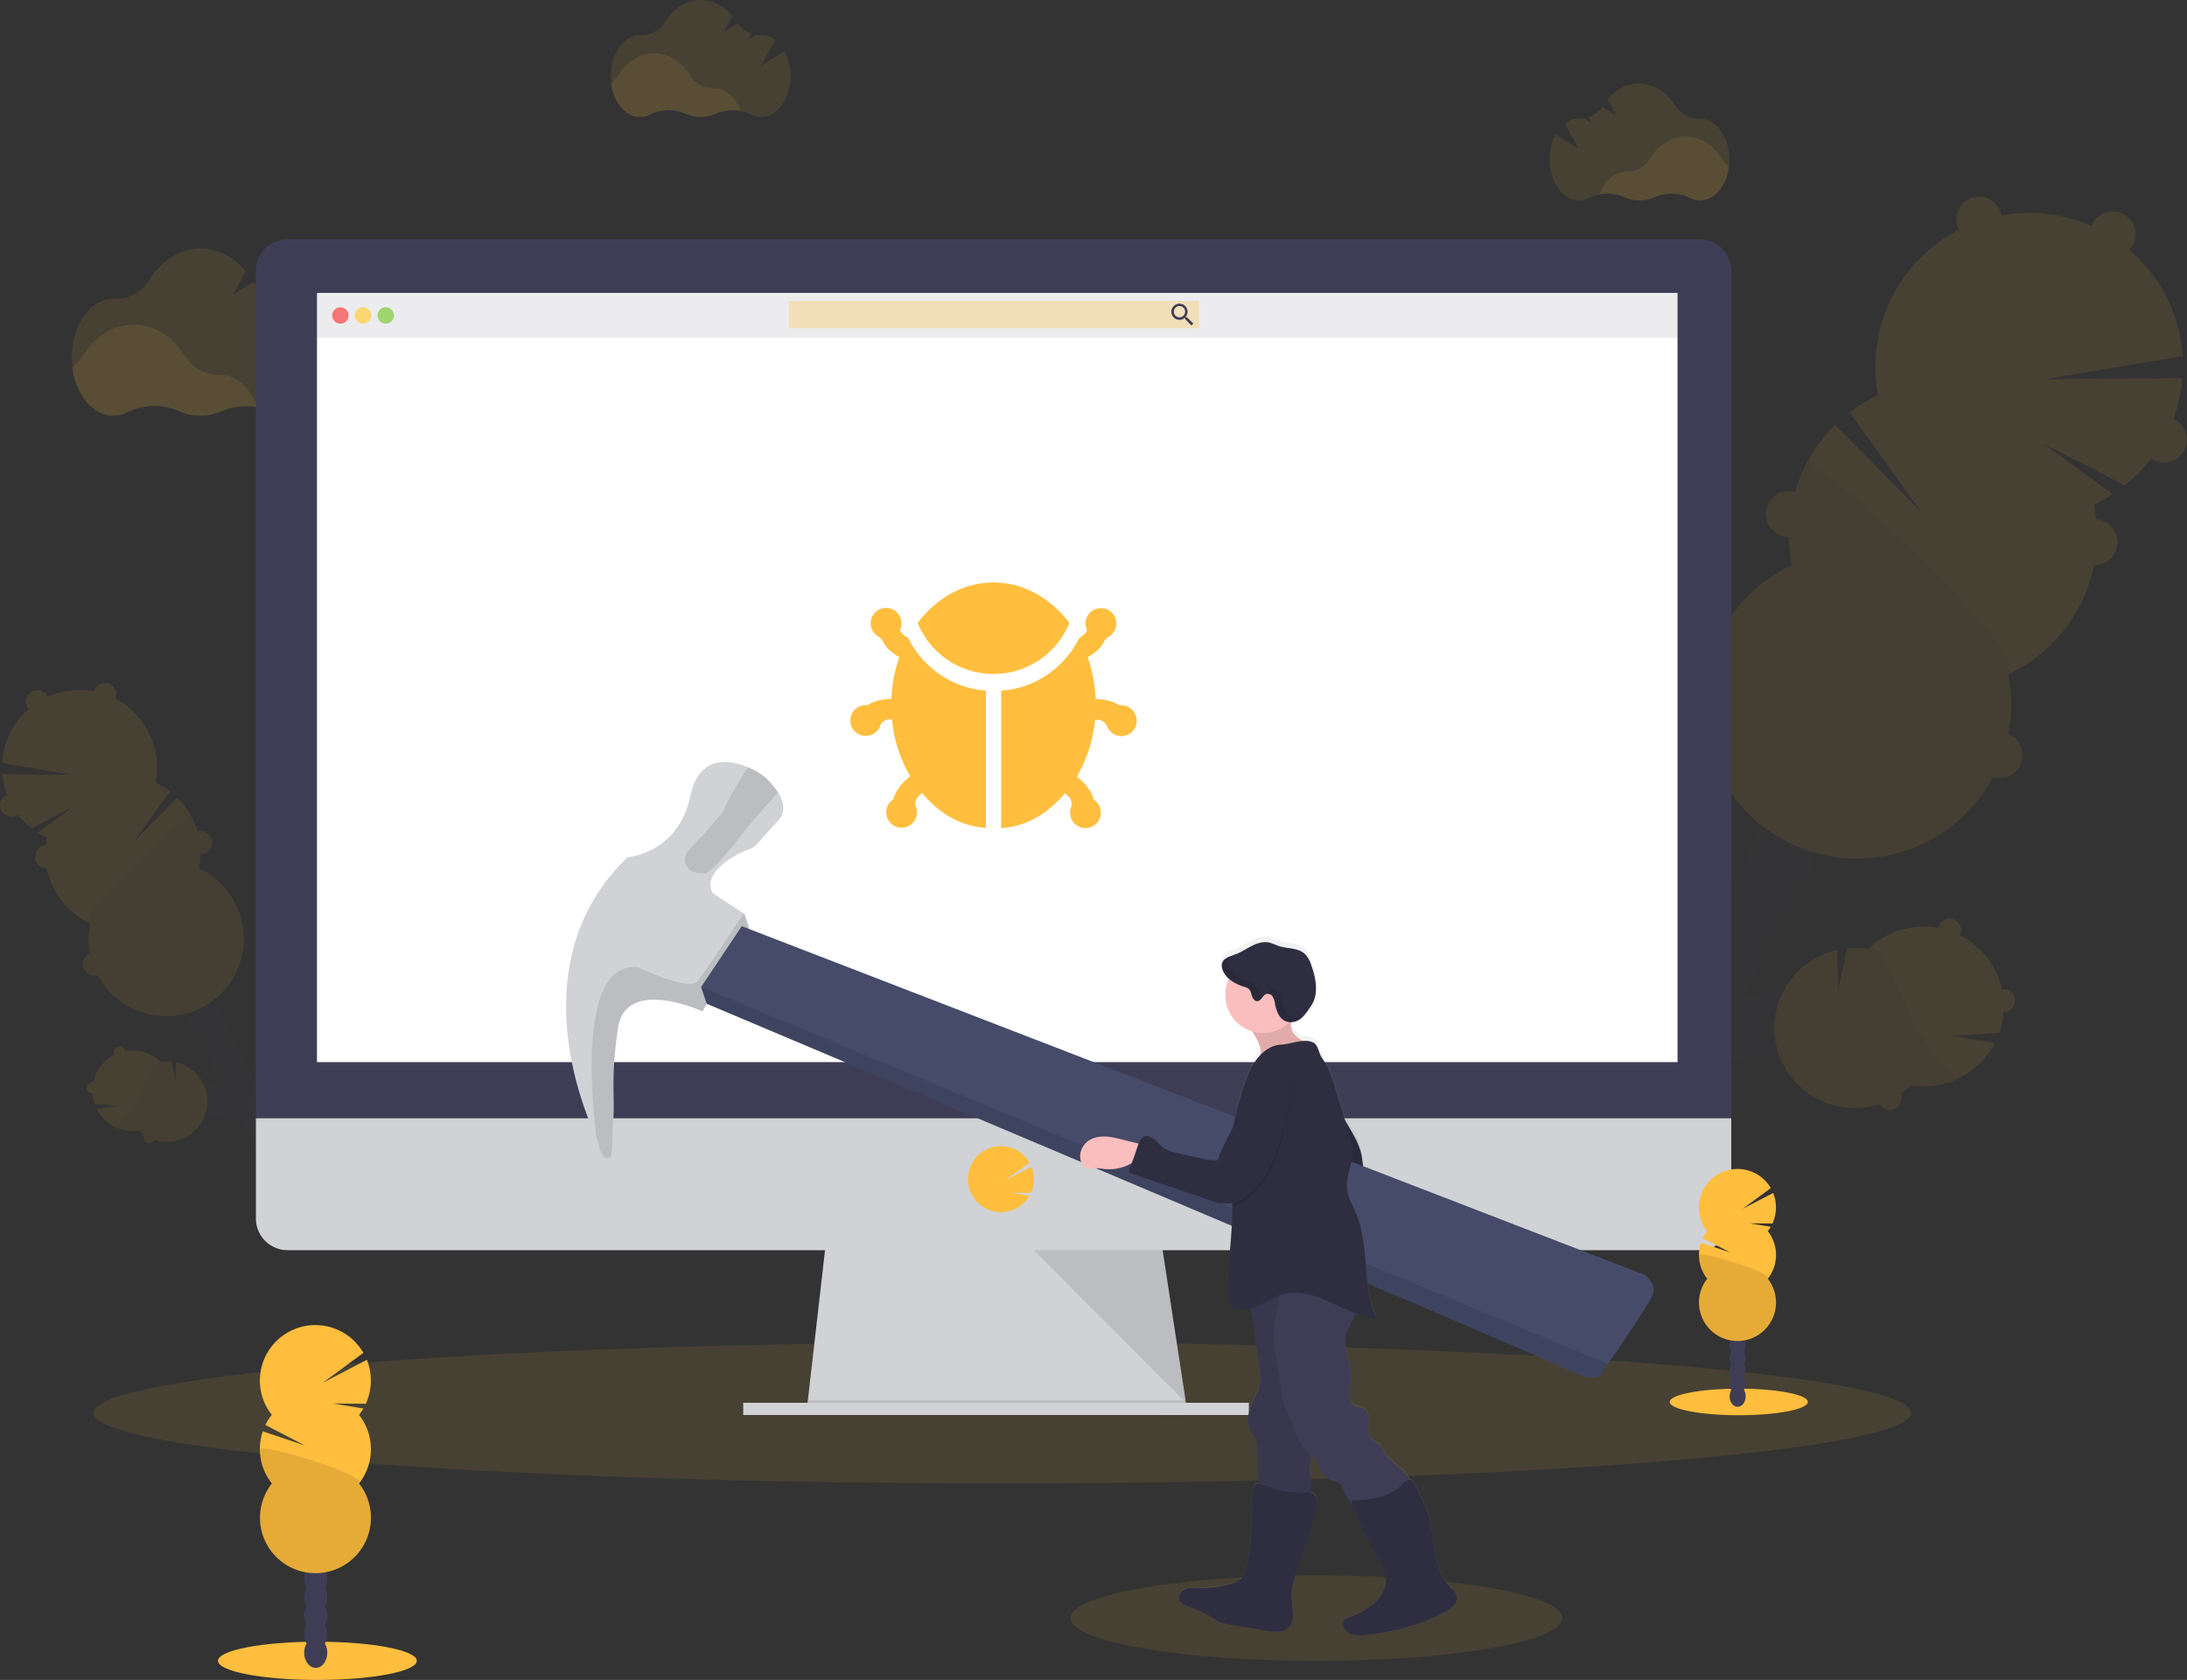 <svg data-name="Layer 1" xmlns="http://www.w3.org/2000/svg" width="1022.7" height="785.81"><rect width="100%" height="100%" fill="#333333" stroke="none"/><defs><linearGradient id="a" x1="678.2" y1="821.79" x2="678.2" y2="493.4" gradientTransform="rotate(-2.31 725.2 516.777)" gradientUnits="userSpaceOnUse"><stop offset="0" stop-color="gray" stop-opacity=".25"/><stop offset=".54" stop-color="gray" stop-opacity=".12"/><stop offset="1" stop-color="gray" stop-opacity=".1"/></linearGradient></defs><ellipse cx="468.63" cy="660.88" rx="425" ry="33" fill="#ffbe3d" opacity=".1"/><g opacity=".1"><path d="M845.05 472.84c-2.54-7.71-12.84-11.26-23-7.92a24.76 24.76 0 00-4.23 1.83c-.65-.18-1.32-.34-2-.46a22.42 22.42 0 00.63-6.79 24.6 24.6 0 0010.9-21.47 24.63 24.63 0 0010.86-21.47 23.76 23.76 0 008.23-9.32c4.9-9.7 2.87-20.6-4.54-24.35s-17.4 1.08-22.3 10.78a23.69 23.69 0 00-2.63 12.15 24.63 24.63 0 00-10.86 21.47 24.63 24.63 0 00-10.86 21.47 24.64 24.64 0 00-10.9 21.48 23.76 23.76 0 00-8.23 9.32 25.46 25.46 0 00-2.08 5.74 21.18 21.18 0 00-4.44-4.73 25.38 25.38 0 00-1-4.5c-3.34-10.17-12.3-16.37-20-13.83s-11.26 12.83-7.92 23a23.07 23.07 0 007.56 11.08 25.38 25.38 0 001 4.5c1.94 5.9 5.77 10.46 10.15 12.75a23.23 23.23 0 00-.83 3.9 25.29 25.29 0 00-7.54 14.91 25.27 25.27 0 00-7.54 14.92 24.63 24.63 0 00-5 6.81c-4.91 9.7-2.88 20.61 4.53 24.35s17.4-1.07 22.31-10.78a24.62 24.62 0 002.5-8.09 25.29 25.29 0 007.54-14.91 25.27 25.27 0 007.54-14.92 25.21 25.21 0 007.45-14.91 25.21 25.21 0 007.56-14.94 24.11 24.11 0 003.39-4 23.46 23.46 0 0012.27-.77 24.76 24.76 0 004.23-1.83 23.2 23.2 0 0013.42-.48c10.13-3.31 16.36-12.27 13.83-19.99z" fill="#3f3d56"/><path d="M827.12 442.44a21.5 21.5 0 01-3.44 2.75 23 23 0 01-1.11 8.43 26.18 26.18 0 002.1-3.43 24.64 24.64 0 002.45-7.75zm10.86-21.47a21.5 21.5 0 01-3.44 2.75 23 23 0 01-1.11 8.43 25.65 25.65 0 002.1-3.44 24.85 24.85 0 002.45-7.74zm-24.63-7.99a21.91 21.91 0 01.17-4.41 24.93 24.93 0 00-4.78 6.57 25.63 25.63 0 00-1.52 3.73 22.75 22.75 0 016.13-5.89zm-68.93 129.93a23.59 23.59 0 012.95-3.38 22.92 22.92 0 01.87-4 25.09 25.09 0 00-2.29 3.71 25.59 25.59 0 00-1.53 3.67zm7.54-14.9a23.59 23.59 0 012.95-3.38 23 23 0 01.83-3.9 25.68 25.68 0 00-2.2 3.59 26.76 26.76 0 00-1.58 3.69zm64.29-64.1a20.82 20.82 0 01-3.43 2.74 22.45 22.45 0 01-.63 6.79 18.75 18.75 0 012 .46 24.76 24.76 0 014.23-1.83c10.18-3.34 20.47.21 23 7.92a11.68 11.68 0 01.32 6c3.35-3.94 4.74-8.74 3.3-13.14-2.54-7.71-12.84-11.26-23-7.92a24.76 24.76 0 00-4.23 1.83c-.65-.18-1.32-.34-2-.46.19-.8.33-1.59.44-2.39zM740.7 550.4a25.09 25.09 0 00-2.29 3.71 26.56 26.56 0 00-1.54 3.74 24.48 24.48 0 013-3.4 22.92 22.92 0 01.83-4.05zm61.74-115.95a22 22 0 01.17-4.41 24.93 24.93 0 00-4.78 6.57 25.63 25.63 0 00-1.52 3.73 22.75 22.75 0 016.13-5.89zm-15.69 87.56a24.29 24.29 0 01-1 4.38 26.67 26.67 0 002.09-3.44 25.49 25.49 0 001.63-4 24.23 24.23 0 01-2.72 3.06zm-15.08 29.82a24.15 24.15 0 01-1 4.38 25.65 25.65 0 002.1-3.44 26.47 26.47 0 001.63-4 23.57 23.57 0 01-2.73 3.06zm7.54-14.92a24.11 24.11 0 01-1 4.38 26.67 26.67 0 002.14-3.38 25.49 25.49 0 001.63-4 24.23 24.23 0 01-2.77 3zm15.08-29.81a24 24 0 01-1 4.37 25.89 25.89 0 002.09-3.43 25.48 25.48 0 001.64-4.07 23.22 23.22 0 01-2.73 3.13zm-49.37-37.71c7.72-2.53 16.68 3.66 20 13.83a25.68 25.68 0 011 4.51 21.18 21.18 0 014.44 4.73 25.53 25.53 0 012.08-5.75c.35-.68.73-1.33 1.12-2a21.07 21.07 0 00-4-4.18 25.38 25.38 0 00-1-4.5c-3.34-10.17-12.3-16.37-20-13.83-4.4 1.44-7.44 5.41-8.62 10.43a11.69 11.69 0 014.98-3.24zm35.8 8a21.85 21.85 0 01.18-4.4 24.73 24.73 0 00-4.79 6.57 25.07 25.07 0 00-1.52 3.72 23 23 0 016.13-5.89zm10.86-21.48a21.85 21.85 0 01.18-4.4 24.52 24.52 0 00-4.79 6.56 25.63 25.63 0 00-1.52 3.73 22.75 22.75 0 016.13-5.89zm-27.45 110.83a24.25 24.25 0 01-1 4.39 25.73 25.73 0 003.73-7.49 23.57 23.57 0 01-2.73 3.1z" opacity=".1"/><path d="M859.87 373.62a23.68 23.68 0 008.23-9.32c4.91-9.7 2.88-20.61-4.53-24.36s-17.4 1.08-22.31 10.79a23.68 23.68 0 00-2.62 12.18 24.63 24.63 0 00-10.86 21.47 23.61 23.61 0 00-8.23 9.32 24.69 24.69 0 00-1.51 3.69 20.85 20.85 0 0110.77-8 12.24 12.24 0 0015.54 7.84 20.85 20.85 0 010 13.41 25.48 25.48 0 002.08-3.4 23.68 23.68 0 002.62-12.15 24.57 24.57 0 0010.86-21.47z" fill="#3f3d56"/><path d="M979.23 235.98a72 72 0 008.72-4.83l-32.33-23.62 38 19.57a72.13 72.13 0 0027-50.31l-64.58.66 64.72-10.82a72 72 0 10-142.58 18.28 72.09 72.09 0 00-13.26 8l33.75 46.93-40.52-41.08a72.08 72.08 0 00-20.17 65.61 72 72 0 10101.05 51.1 72 72 0 0040.2-79.49z" fill="#ffbe3d"/><path d="M844.35 217.66a71.77 71.77 0 00-6.35 46.71 72 72 0 10101.05 51.1c14.13-6.56-91.08-105.02-94.7-97.81z" opacity=".1"/><circle cx="925.49" cy="102.72" r="10.69" fill="#ffbe3d"/><circle cx="987.93" cy="109.58" r="10.69" fill="#ffbe3d"/><circle cx="1012.01" cy="205.64" r="10.69" fill="#ffbe3d"/><circle cx="979.51" cy="253.61" r="10.69" fill="#ffbe3d"/><circle cx="935.11" cy="353.24" r="10.69" fill="#ffbe3d"/><circle cx="935.11" cy="353.24" r="10.69" opacity=".1"/><circle cx="836.39" cy="240.4" r="10.69" fill="#ffbe3d"/><circle cx="836.39" cy="240.4" r="10.69" opacity=".1"/><path d="M824.99 416.23c-7.11-3.59-9.26-13.76-5.11-23.14-.22.38-.43.77-.63 1.18-4.91 9.7-2.88 20.6 4.53 24.35s17.4-1.08 22.3-10.78c.21-.4.39-.81.57-1.21-5.09 8.91-14.56 13.2-21.66 9.6zm-10.56 20.88c-7.1-3.59-9.26-13.76-5.1-23.15-.22.39-.44.78-.64 1.18-4.91 9.7-2.88 20.61 4.53 24.35s17.4-1.07 22.31-10.78c.2-.4.39-.8.57-1.21-5.1 8.91-14.56 13.2-21.67 9.61zm-10.56 20.87c-7.1-3.59-9.26-13.76-5.1-23.14-.22.38-.44.77-.64 1.18-4.91 9.7-2.87 20.6 4.54 24.35s17.39-1.08 22.3-10.78c.2-.4.39-.81.57-1.21-5.09 8.91-14.56 13.2-21.67 9.6zm-10.52 20.93c-7.11-3.59-9.26-13.76-5.11-23.14-.22.38-.43.77-.64 1.17-4.9 9.7-2.87 20.61 4.54 24.36s17.4-1.08 22.3-10.79c.21-.4.39-.8.57-1.21-5.12 8.86-14.59 13.15-21.66 9.61zm-10.59 20.82c-7.11-3.59-9.26-13.76-5.11-23.14-.22.38-.43.77-.63 1.18-4.91 9.7-2.88 20.6 4.53 24.35s17.4-1.08 22.31-10.78c.2-.4.39-.81.57-1.21-5.08 8.91-14.57 13.2-21.67 9.6zm-10.56 20.88c-7.1-3.59-9.26-13.76-5.1-23.14-.22.38-.44.77-.64 1.17-4.91 9.7-2.88 20.61 4.54 24.36s17.35-1.09 22.35-10.79c.2-.4.39-.8.57-1.21-5.15 8.91-14.57 13.2-21.72 9.61zm-10.56 20.87c-7.1-3.59-9.26-13.76-5.1-23.14-.22.39-.43.77-.64 1.18-4.9 9.7-2.87 20.6 4.54 24.35s17.4-1.08 22.3-10.78c.21-.4.39-.81.57-1.21-5.09 8.91-14.56 13.2-21.67 9.6zm-10.55 20.88c-7.11-3.59-9.26-13.76-5.11-23.14q-.33.57-.63 1.17c-4.91 9.7-2.88 20.61 4.53 24.36s17.4-1.08 22.31-10.79c.2-.4.38-.8.56-1.21-5.09 8.91-14.56 13.16-21.66 9.61z" opacity=".1"/><path d="M744.15 576.08c-7.1-3.6-9.26-13.76-5.1-23.15-.22.39-.44.78-.64 1.18-4.91 9.7-2.88 20.61 4.53 24.35s17.4-1.07 22.31-10.78c.2-.4.39-.8.57-1.21-5.1 8.91-14.57 13.2-21.67 9.61z" opacity=".1"/><path d="M934.94 483.17a37.4 37.4 0 002-9.79 5.34 5.34 0 10-.81-10.62 37.31 37.31 0 00-19.64-25.31 5.344 5.344 0 10-9.54-4.82 5 5 0 00-.48 1.43 37.49 37.49 0 00-32.87 9.85 37.64 37.64 0 00-9.82-.29l-4.33 19.71-.26-19a37.42 37.42 0 1020 72 5.28 5.28 0 002.25 2.16 5.34 5.34 0 007.32-6.88 37.35 37.35 0 004.8-3.92 37.45 37.45 0 0039.31-19.83l-20.15-3.39z" fill="#ffbe3d"/><path d="M903.81 492.74c-7.44-9.82-12-21.45-17.25-32.61a136.38 136.38 0 00-7.07-13.36l-3.94-4.59c-.66.56-1.32 1.14-2 1.75a37.64 37.64 0 00-9.82-.29l-4.33 19.71-.26-19a37.42 37.42 0 1020 72 5.28 5.28 0 002.25 2.16 5.34 5.34 0 007.32-6.88 37.35 37.35 0 004.8-3.92 37.49 37.49 0 0022.44-3.32 52.71 52.71 0 01-12.14-11.65z" opacity=".1"/><path d="M772.06 450.54a5.34 5.34 0 00-4.78-7.75 37.37 37.37 0 00-11.7-20.83 37.52 37.52 0 001.1-11.7l-19.65-3.35 19.08-1.2a38 38 0 00-1.41-5.28 5.46 5.46 0 001.76-2 5.35 5.35 0 00-6.59-7.44 37.42 37.42 0 00-66.79 30.92 5.25 5.25 0 00-2.66 2.5 5.34 5.34 0 006.75 7.37 37.53 37.53 0 007.09 8.65 37.4 37.4 0 001.74 23.76l26.35-6.84-23.5 12.36a37.42 37.42 0 0068.91-16.26 5.33 5.33 0 004.3-2.91z" fill="#ffbe3d"/><path d="M772.06 450.54a5.34 5.34 0 00-4.78-7.75 37.37 37.37 0 00-11.7-20.83c.16-.63.3-1.25.42-1.88a13.18 13.18 0 00-1.93 1.71c-3.55 3.89-5.37 9.12-8.88 13.05-4.14 4.64-10.34 7.06-16.53 7.71s-12.42-.3-18.53-1.49c-5.06-1-10.19-2.16-15.32-1.67-.5 0-1 .11-1.46.19.3.29.6.58.91.86A37.4 37.4 0 00696 464.2l26.35-6.85-23.5 12.36a37.42 37.42 0 0068.91-16.26 5.33 5.33 0 004.3-2.91z" opacity=".1"/></g><g opacity=".1"><path d="M89.49 511.24c1.28-3.89 6.47-5.68 11.59-4a12.78 12.78 0 012.13.92c.33-.09.67-.17 1-.23a11.26 11.26 0 01-.32-3.42 12.46 12.46 0 01-5.47-10.82 11.92 11.92 0 01-4.14-4.69 12 12 0 01-1.33-6.12 12 12 0 01-4.14-4.7c-2.46-4.88-1.46-10.37 2.29-12.27s8.77.55 11.24 5.43a12 12 0 011.32 6.13 12.37 12.37 0 015.47 10.81 12.4 12.4 0 015.47 10.82 12.37 12.37 0 015.47 10.81 12 12 0 014.15 4.7 12.66 12.66 0 011 2.9 10.66 10.66 0 012.23-2.39 12.58 12.58 0 01.52-2.27c1.69-5.12 6.2-8.24 10.09-7s5.67 6.47 4 11.59a11.67 11.67 0 01-3.81 5.59 12.67 12.67 0 01-.52 2.26 11.1 11.1 0 01-5.11 6.42 12.84 12.84 0 01.42 2 12.57 12.57 0 012.53 3.43 12.32 12.32 0 011.26 4.08 12.55 12.55 0 012.54 3.43 12.39 12.39 0 011.26 4.08 12.45 12.45 0 012.54 3.44c2.47 4.88 1.45 10.38-2.28 12.26s-8.77-.54-11.24-5.43a12.48 12.48 0 01-1.26-4.08 12.7 12.7 0 01-3.8-7.51 12.7 12.7 0 01-3.8-7.51 12.6 12.6 0 01-2.54-3.43 12.73 12.73 0 01-1.26-4.08 12.57 12.57 0 01-2.53-3.43 12.32 12.32 0 01-1.26-4.08 11.63 11.63 0 01-1.71-2 11.9 11.9 0 01-6.18-.38 13.29 13.29 0 01-2.14-.93 11.61 11.61 0 01-6.75-.24c-5.07-1.69-8.2-6.2-6.93-10.09z" fill="#3f3d56"/><path d="M98.52 495.91a10.72 10.72 0 001.74 1.39 11.31 11.31 0 00.56 4.24 11.93 11.93 0 01-1.06-1.73 12.46 12.46 0 01-1.24-3.9zm-5.47-10.8a11.21 11.21 0 001.74 1.38 11.39 11.39 0 00.56 4.25 12.7 12.7 0 01-2.3-5.63zm12.43-4.03a11.11 11.11 0 00-.08-2.22 12.66 12.66 0 012.41 3.31 13 13 0 01.76 1.88 11.42 11.42 0 00-3.09-2.97zm34.7 65.46a11.65 11.65 0 00-1.48-1.7 12.4 12.4 0 00-.44-2 13.23 13.23 0 011.15 1.86 13 13 0 01.77 1.84zm-3.83-7.51a11.65 11.65 0 00-1.48-1.7 11.75 11.75 0 00-.42-2 12.67 12.67 0 011.88 3.68zM104 506.75a10.11 10.11 0 001.73 1.37 10.9 10.9 0 00.32 3.42 10 10 0 00-1 .23 13.26 13.26 0 00-2.14-.92c-5.12-1.68-10.31.11-11.58 4a5.82 5.82 0 00-.17 3 6.93 6.93 0 01-1.66-6.61c1.28-3.89 6.47-5.68 11.59-4a12.78 12.78 0 012.13.92c.33-.09.67-.17 1-.23a10.32 10.32 0 01-.22-1.18zm38.06 43.56a12.79 12.79 0 011.15 1.87 13 13 0 01.77 1.88 11.74 11.74 0 00-1.48-1.71 12.4 12.4 0 00-.44-2.04zm-31.11-58.4a11.08 11.08 0 00-.08-2.22 12.49 12.49 0 012.41 3.31 12.87 12.87 0 01.76 1.87 11.38 11.38 0 00-3.09-2.96zm7.91 44.1a11.94 11.94 0 00.49 2.2 12.63 12.63 0 01-1.88-3.77 11.72 11.72 0 001.39 1.57zm7.59 15.02a12.66 12.66 0 00.5 2.2 11.93 11.93 0 01-1.06-1.73 12.88 12.88 0 01-.82-2 13 13 0 001.38 1.53zm-3.79-7.51a11.94 11.94 0 00.49 2.2 12.88 12.88 0 01-1.06-1.73 12.6 12.6 0 01-.82-2 11.72 11.72 0 001.39 1.53zm-7.6-15.03a11.86 11.86 0 00.49 2.21 12.44 12.44 0 01-1-1.73 12.23 12.23 0 01-.83-2 11.13 11.13 0 001.34 1.52zm24.87-18.99c-3.89-1.28-8.4 1.84-10.08 7a12.58 12.58 0 00-.52 2.27 10.63 10.63 0 00-2.24 2.38 12.83 12.83 0 00-1.05-2.9c-.17-.34-.36-.67-.56-1a10.63 10.63 0 012-2.1 12.58 12.58 0 01.52-2.27c1.69-5.12 6.2-8.24 10.09-7a6.93 6.93 0 014.34 5.26 5.93 5.93 0 00-2.5-1.64zm-18.04 4.03a11.11 11.11 0 00-.08-2.22 12.49 12.49 0 012.41 3.31 13 13 0 01.76 1.88 11.28 11.28 0 00-3.09-2.97zm-5.47-10.82a11.13 11.13 0 00-.08-2.22 12.83 12.83 0 012.41 3.31 13 13 0 01.76 1.88 11.42 11.42 0 00-3.09-2.97zm13.83 55.83a11.9 11.9 0 00.5 2.21 12.61 12.61 0 01-1.06-1.74 12.88 12.88 0 01-.82-2 13 13 0 001.38 1.53z" opacity=".1"/><path d="M82.02 461.25a11.92 11.92 0 01-4.14-4.69c-2.47-4.89-1.45-10.38 2.28-12.27s8.77.54 11.24 5.43a11.93 11.93 0 011.32 6.12 12.4 12.4 0 015.47 10.82 12 12 0 014.15 4.69 13.23 13.23 0 01.76 1.86 10.57 10.57 0 00-5.43-4 6.16 6.16 0 01-7.83 4 10.52 10.52 0 000 6.75 13.19 13.19 0 01-1-1.71 12 12 0 01-1.33-6.12 12.43 12.43 0 01-5.47-10.82z" fill="#3f3d56"/><path d="M21.9 391.91a36.81 36.81 0 01-4.39-2.43l16.28-11.9-19.14 9.85a36.34 36.34 0 01-13.59-25.34l32.54.34-32.61-5.46a36.29 36.29 0 1171.81 9.2 36.73 36.73 0 016.68 4l-17 23.64 20.41-20.68a36.32 36.32 0 0110.16 33.05 36.29 36.29 0 11-50.9 25.74 36.28 36.28 0 01-20.25-40z" fill="#ffbe3d"/><path d="M89.85 382.69a36.12 36.12 0 013.2 23.53 36.29 36.29 0 11-50.9 25.74c-7.13-3.31 45.87-52.9 47.7-49.27z" opacity=".1"/><circle cx="48.97" cy="324.78" r="5.39" fill="#ffbe3d"/><circle cx="17.51" cy="328.24" r="5.39" fill="#ffbe3d"/><circle cx="5.39" cy="376.63" r="5.39" fill="#ffbe3d"/><circle cx="21.76" cy="400.8" r="5.39" fill="#ffbe3d"/><circle cx="44.12" cy="450.99" r="5.39" fill="#ffbe3d"/><circle cx="44.12" cy="450.99" r="5.39" opacity=".1"/><circle cx="93.85" cy="394.14" r="5.39" fill="#ffbe3d"/><circle cx="93.85" cy="394.14" r="5.39" opacity=".1"/><path d="M99.6 482.72c3.58-1.81 4.66-6.93 2.57-11.66.11.2.22.39.32.59 2.47 4.89 1.45 10.38-2.29 12.27s-8.76-.54-11.23-5.43c-.1-.2-.2-.4-.29-.61 2.57 4.49 7.34 6.65 10.92 4.84zm5.31 10.52c3.58-1.81 4.67-6.94 2.58-11.66.11.19.22.39.32.59 2.47 4.89 1.45 10.38-2.29 12.27s-8.76-.54-11.23-5.43c-.11-.2-.2-.41-.29-.61 2.57 4.51 7.35 6.65 10.91 4.84zm5.32 10.51c3.58-1.81 4.67-6.93 2.57-11.66.12.2.22.39.33.6 2.47 4.88 1.44 10.38-2.29 12.26s-8.76-.54-11.23-5.43c-.11-.2-.2-.4-.29-.61 2.56 4.49 7.33 6.65 10.91 4.84zm5.32 10.52c3.58-1.81 4.67-6.93 2.57-11.66.11.19.22.39.32.59 2.48 4.89 1.45 10.38-2.28 12.27s-8.77-.54-11.24-5.43c-.1-.2-.19-.41-.28-.61 2.56 4.48 7.33 6.65 10.91 4.84zm5.32 10.51c3.58-1.81 4.66-6.93 2.57-11.65.11.19.22.39.32.59 2.47 4.89 1.45 10.38-2.28 12.27s-8.77-.55-11.24-5.43c-.1-.21-.19-.41-.29-.61 2.57 4.48 7.34 6.64 10.92 4.83zm5.32 10.52c3.58-1.81 4.66-6.93 2.57-11.66.11.2.22.39.32.59 2.47 4.89 1.45 10.38-2.28 12.27s-8.77-.54-11.24-5.43c-.1-.2-.2-.4-.29-.61 2.57 4.45 7.34 6.65 10.92 4.84zm5.32 10.52c3.57-1.81 4.66-6.94 2.57-11.66.11.19.22.39.32.59 2.47 4.89 1.45 10.38-2.29 12.27s-8.76-.55-11.23-5.43c-.1-.21-.2-.41-.29-.61 2.57 4.48 7.34 6.65 10.92 4.84zm5.31 10.51c3.58-1.81 4.67-6.93 2.57-11.66.12.2.22.39.33.6 2.47 4.88 1.44 10.38-2.29 12.26s-8.76-.54-11.23-5.43c-.11-.2-.2-.4-.29-.61 2.57 4.49 7.33 6.65 10.91 4.84z" opacity=".1"/><path d="M140.35 563.24c3.58-1.81 4.66-6.93 2.57-11.66.11.2.22.39.32.6 2.47 4.88 1.45 10.38-2.28 12.26s-8.77-.54-11.24-5.43c-.1-.2-.2-.4-.29-.61 2.54 4.51 7.31 6.65 10.92 4.84z" opacity=".1"/><path d="M44.21 516.44a18.57 18.57 0 01-1-4.93 2.69 2.69 0 11.41-5.35 18.82 18.82 0 019.89-12.75 2.694 2.694 0 114.81-2.43 2.44 2.44 0 01.24.72 18.92 18.92 0 0116.56 5 18.68 18.68 0 015-.14l2.18 9.92.05-9.57a18.85 18.85 0 11-10.08 36.29 2.76 2.76 0 01-1.13 1.09 2.7 2.7 0 01-3.7-3.47 18.84 18.84 0 01-2.41-2 18.87 18.87 0 01-19.8-10l10.15-1.71z" fill="#ffbe3d"/><path d="M59.89 521.26c3.75-5 6.05-10.8 8.69-16.42a66.7 66.7 0 013.56-6.74l2-2.31c.34.29.67.58 1 .88a18.68 18.68 0 015-.14l2.18 9.92.03-9.54a18.85 18.85 0 11-10.08 36.29 2.76 2.76 0 01-1.13 1.09 2.7 2.7 0 01-3.7-3.47 18.84 18.84 0 01-2.41-2 19 19 0 01-11.31-1.67 26.59 26.59 0 006.17-5.89z" opacity=".1"/><path d="M126.26 500a2.68 2.68 0 011.19-3.61 2.64 2.64 0 011.22-.29 18.85 18.85 0 015.89-10.5 18.71 18.71 0 01-.55-5.89l9.89-1.66-9.61-.61a18.65 18.65 0 01.72-2.66 2.64 2.64 0 01-.89-1 2.7 2.7 0 013.32-3.75 18.63 18.63 0 016.87-5.93 18.84 18.84 0 0126.77 21.5 2.69 2.69 0 01.16 4.87 2.7 2.7 0 01-2.22.1 18.74 18.74 0 01-3.57 4.34 18.9 18.9 0 01-.87 12l-13.23-3.48 11.83 6.23a18.86 18.86 0 01-32.83-1.54 19.11 19.11 0 01-1.94-6.65 2.67 2.67 0 01-2.15-1.47z" fill="#ffbe3d"/><path d="M126.26 500a2.68 2.68 0 011.19-3.61 2.64 2.64 0 011.22-.29 18.85 18.85 0 015.89-10.5c-.08-.31-.15-.63-.21-.94a7.27 7.27 0 011 .86c1.79 2 2.71 4.59 4.47 6.57a12.91 12.91 0 008.33 3.89 31.54 31.54 0 009.33-.75 27.35 27.35 0 017.72-.85l.74.1-.46.43a18.9 18.9 0 01-.87 12l-13.26-3.48 11.83 6.23a18.86 18.86 0 01-32.83-1.54 19.11 19.11 0 01-1.94-6.65 2.67 2.67 0 01-2.15-1.47z" opacity=".1"/></g><path d="M346.35 51.91a20.23 20.23 0 00-11.74 1.28 17.32 17.32 0 01-14.1 0 19.76 19.76 0 00-16.58.33 10.28 10.28 0 01-4.77 1.19c-6.72 0-12.31-6.77-13.47-15.7a13.07 13.07 0 003.36-3.62c3.94-6.35 10-10.43 16.89-10.43s12.89 4 16.83 10.31a13 13 0 0011.16 6.14h.18c5.3-.03 9.93 4.26 12.24 10.5z" fill="#ffbe3d" opacity=".1"/><path d="M366.77 23.91l-10.86 6.89 6.59-12a10.74 10.74 0 00-6.57-2.34h-.17a12.89 12.89 0 01-2.25-.17l-3.69 2.34 1.58-2.87a13.19 13.19 0 01-6.44-4.85l-6.61 4.13 4.16-7.57C338.66 2.84 333.46 0 327.75 0c-6.85 0-13 4.08-16.9 10.43a12.62 12.62 0 01-11.17 6h-.33c-7.56 0-13.7 8.57-13.7 19.16s6.14 19.15 13.7 19.15a10.28 10.28 0 004.77-1.19 19.72 19.72 0 0116.58-.32 17.37 17.37 0 0014.1 0 19.75 19.75 0 0116.43.32 10.35 10.35 0 004.72 1.16c7.57 0 13.7-8.57 13.7-19.15a24.36 24.36 0 00-2.88-11.65zM120.35 190.45a29 29 0 00-16.77 1.82 24.71 24.71 0 01-20.14-.05 28.22 28.22 0 00-23.68.47 14.75 14.75 0 01-6.82 1.7c-9.6 0-17.59-9.67-19.25-22.43a18.41 18.41 0 004.8-5.17c5.63-9.07 14.35-14.9 24.14-14.9s18.4 5.76 24 14.73a18.52 18.52 0 0016 8.77h.25c7.58-.01 14.2 6.12 17.47 15.06z" fill="#ffbe3d" opacity=".1"/><path d="M149.55 150.4l-15.52 9.84 9.42-17.13a15.34 15.34 0 00-9.39-3.35h-.25a18.16 18.16 0 01-3.22-.24l-5.24 3.39 2.26-4.1a18.7 18.7 0 01-9.2-7l-9.42 6 5.93-10.9c-5.51-6.61-12.93-10.66-21.09-10.66-9.79 0-18.51 5.82-24.14 14.89a18.05 18.05 0 01-16 8.61h-.53c-10.81 0-19.57 12.25-19.57 27.37s8.76 27.37 19.57 27.37a14.61 14.61 0 006.82-1.71 28.22 28.22 0 0123.68-.46 24.71 24.71 0 0020.14.05 28.25 28.25 0 0123.48.45 14.65 14.65 0 006.74 1.67c10.81 0 19.57-12.26 19.57-27.37a34.76 34.76 0 00-4.04-16.72zm598.42-59.49a20.24 20.24 0 0111.74 1.28 17.29 17.29 0 0014.09 0 19.76 19.76 0 0116.58.33 10.31 10.31 0 004.77 1.19c6.72 0 12.32-6.77 13.48-15.7a12.93 12.93 0 01-3.36-3.62c-3.92-6.37-10.05-10.48-16.92-10.48s-12.88 4-16.82 10.31a13 13 0 01-11.18 6.17h-.17c-5.32-.01-9.96 4.28-12.21 10.52z" fill="#ffbe3d" opacity=".1"/><path d="M727.49 62.91l10.86 6.87-6.6-12a10.76 10.76 0 016.57-2.34h.18a13 13 0 002.25-.17l3.68 2.34-1.58-2.87a13.21 13.21 0 006.5-4.83l6.59 4.18-4.17-7.57c3.86-4.63 9-7.47 14.77-7.47 6.85 0 13 4.08 16.9 10.43a12.61 12.61 0 0011.17 6h.36c7.57 0 13.7 8.57 13.7 19.16s-6.13 19.15-13.7 19.15a10.34 10.34 0 01-4.77-1.19 19.72 19.72 0 00-16.58-.32 17.35 17.35 0 01-14.09 0 19.77 19.77 0 00-16.44.32 10.32 10.32 0 01-4.72 1.16c-7.56 0-13.7-8.57-13.7-19.15a24.36 24.36 0 012.82-11.7z" fill="#ffbe3d" opacity=".1"/><ellipse cx="615.63" cy="756.88" rx="115" ry="20" fill="#ffbe3d" opacity=".1"/><path fill="#d0d2d5" d="M555.44 661.88l-178.19-2.29.53-4.57 8.61-75.39h156.49l11.51 75.39.88 5.72.17 1.14z"/><path opacity=".1" d="M555.27 660.74h-88.92l-89.1-1.15.53-4.57h176.61l.88 5.72z"/><path fill="#d0d2d5" d="M347.55 656.17H584v5.71H347.55z"/><path d="M809.59 126.83a14.87 14.87 0 00-14.8-14.92H134.47a14.87 14.87 0 00-14.8 14.94V527.1h689.92z" fill="#3f3d56"/><path d="M119.67 523.1v46.88a14.8 14.8 0 0014.8 14.8h660.32a14.8 14.8 0 0014.8-14.8V523.1z" fill="#d0d2d5"/><path fill="#fff" d="M148.23 137.01h636.23v359.81H148.23z"/><path d="M468.06 566.99a15.4 15.4 0 0012.13-5.89 16.06 16.06 0 001.2-1.76l-8.47-1.43 9.15.06a15.42 15.42 0 00.29-12.21l-12.27 6.36 11.32-8.32a15.42 15.42 0 10-25.47 17.26 15.4 15.4 0 0012.12 5.93z" fill="#ffbe3d"/><path opacity=".1" d="M483.48 584.77l71.09 71.4-10.91-71.4h-60.18z"/><path fill="#444053" opacity=".1" d="M147.73 137.05h636.92v21.02H147.73z"/><rect x="368.87" y="140.71" width="191.9" height="12.79" rx=".58" fill="#ffbe3d" opacity=".3"/><path d="M555.07 148.43h-.47l-.17-.15a3.89 3.89 0 00.9-2.49 3.78 3.78 0 10-3.77 3.81 3.9 3.9 0 002.49-.91l.17.15v.47l2.93 2.93.87-.88zm-3.51 0a2.64 2.64 0 112.63-2.64 2.62 2.62 0 01-2.63 2.64z" fill="#3f3d56"/><circle cx="159.18" cy="147.56" r="3.85" fill="#fa5959" opacity=".8"/><circle cx="169.77" cy="147.56" r="3.85" fill="#fed253" opacity=".8"/><circle cx="180.37" cy="147.56" r="3.85" fill="#8ccf4d" opacity=".8"/><path d="M500.05 291.4c-8.73-11.6-21.38-18.92-35.46-18.92s-26.73 7.32-35.46 18.92a38.39 38.39 0 008.4 12.65 38.28 38.28 0 0062.52-12.65z" fill="#ffbe3d"/><path d="M424.52 298.19a9.17 9.17 0 01-1.76-1 7.06 7.06 0 01-1.94-2.51 7.18 7.18 0 10-11.72 1.74 8 8 0 001.7 1.37 4.94 4.94 0 011.91 2 14.44 14.44 0 003.32 4.36 29 29 0 004.55 3.2 66.31 66.31 0 00-3.74 19.56 27.05 27.05 0 00-7.62 1.23 12.29 12.29 0 00-3.53 1.76 8.48 8.48 0 00-.87-.06 7.19 7.19 0 106.73 9.72 4.59 4.59 0 013.71-3 16.75 16.75 0 011.85-.12 64.4 64.4 0 008.55 26.67c-4.24 3.29-6.85 6.88-7.95 10.86a3 3 0 00-.57.41 6.81 6.81 0 00-.84.78 7.18 7.18 0 1012.05 2.35 4.71 4.71 0 011.17-5.08c.48-.45 1-.93 1.7-1.46 8.11 9.47 17.76 15.54 29.81 16.26v-64.25c-15.93-.87-29.81-11.24-36.51-24.79zm99.83 31.72a7.93 7.93 0 00-.87.06 13.56 13.56 0 00-3.53-1.76 26.86 26.86 0 00-7.62-1.23 67.76 67.76 0 00-3.74-19.55 29 29 0 004.55-3.2 15.58 15.58 0 003.44-4.57 4.22 4.22 0 011.77-1.75 7.18 7.18 0 10-10-3.17 6.82 6.82 0 01-1.94 2.51 18.85 18.85 0 01-1.76 1.29c-6.7 13.54-20.57 23.62-36.48 24.49v64.31c12-.72 21.71-6.82 29.81-16.26.63.5 1.16.95 1.61 1.37a4.86 4.86 0 011.26 5.23 7.18 7.18 0 1012.08-2.33 6.81 6.81 0 00-.84-.78c-.33-.26-.57-.41-.57-.41-1.1-4-3.7-7.57-8-10.86a64.4 64.4 0 008.55-26.67 15.9 15.9 0 011.77.12 4.8 4.8 0 013.85 3 7.18 7.18 0 0013.85-2.18 7.29 7.29 0 00-7.19-7.66z" fill="#ffbe3d"/><path d="M769.65 802.31a9.56 9.56 0 00-2.17-2.41c-4.37-4.13-6.4-10.19-7.48-16.13s-1.39-12-3.12-17.81a58.74 58.74 0 00-3.52-8.67c-1-2.14-2.26-6.33-4.09-7.83a2.7 2.7 0 00-1.26-.61 14.85 14.85 0 00-3.62-4.82c-2.86-2.59-6.35-4.65-8.26-8a18 18 0 00-1.93-3.29c-1.29-1.42-3.33-2-4.52-3.5-1.55-1.94-1.2-4.72-1-7.19s0-5.43-2.14-6.73c-1.28-.79-2.93-.71-4.26-1.41-2-1-2.79-3.52-2.75-5.77s.74-4.44.92-6.69c.56-7.16-4.16-14.28-2.34-21.22.69-2.63 2.27-4.91 3.44-7.36a15.37 15.37 0 001-2.54 35.73 35.73 0 009.74 2.35c-5.51-12.36-4.11-26.72-6.68-40l.33-.45a20.84 20.84 0 004.22-11.86c0-4.94-2.31-9.56-3.35-14.4-.89-4.11-.85-8.41-2-12.45a37.65 37.65 0 00-3.16-7.22q-1.87-3.47-3.93-6.83-1.92-6.36-3.85-12.72c-1.8-5.95-3.65-12-7.15-17.14-1.28-1.88-1.67-5.7-3.64-6.84a8.81 8.81 0 00-5.2-.91c-2.78-1.56-5.22-3.81-5.57-6.89a6.68 6.68 0 01.2-2h.34c4.4-.4 6.63-4.28 8.92-7.68 3.7-5.5 2.29-12.94 0-19.2a13 13 0 00-3-5.29c-3.21-3-8.29-2.34-12.43-3.79-1.39-.48-2.69-1.21-4.11-1.55-2.75-.64-5.63.26-8.15 1.53s-4.87 2.91-7.51 3.91-5.9 1.79-6.55 4.5a5 5 0 00.22 2.73 10.18 10.18 0 003.09 4.46 17.81 17.81 0 0010.87 24.82 51.01 51.01 0 012.12 3.73c1.16 2.24 2.14 4.88 1.74 7.28a22.45 22.45 0 00-2 2.45c-2.87 4-4.5 8.69-6 13.37a141.65 141.65 0 00-4.83 18.27c-2.44 5.19-5.42 10.15-7.19 15.6a35.21 35.21 0 01-9.38-1.26l-8.44-1.91c-2.94-.67-6-1.39-8.3-3.33-1.22-1-2.17-2.33-3.41-3.32s-3.73-2.15-5.09-1.33a4 4 0 00-.69.53c-1.24-2.51-2.42-5-3.86-7.43-2.07-3.4-5.15-6.51-9.05-7.16a9.21 9.21 0 00-6.79 1.58c-2.28 1.62-3.71 5-2 7.28a13.29 13.29 0 001.39 1.42 29.2 29.2 0 013.09 4.29 21.91 21.91 0 0013.49 8.76l-.35 1c-.71 2.08-2.22 4.59-1.84 6.75l37.54 12.85a23.13 23.13 0 007.56 1.67 12.21 12.21 0 003-.4v2c.1 13.19-2 26.29-2.39 39.47-.07 2.41 0 5 1.52 6.88 1.7 2.06 4.72 2.47 7.35 2q.95-.16 1.86-.42a69.33 69.33 0 011.92 10.11l2.48 17.86a27.14 27.14 0 01.39 5.54c-.29 4.19-2.5 7.94-4.1 11.81s-2.55 8.5-.45 12.12c.66 1.12 1.57 2.07 2.16 3.23a13.14 13.14 0 011 5.68q.23 8.08.44 16.18a1.83 1.83 0 00-1.26.25c-2.08 1.62-1.85 9.33-2 11.72-.16 4 0 8.08-.22 12.12a72.22 72.22 0 01-2.61 16.09 10.29 10.29 0 01-2.29 4.61 9.74 9.74 0 01-4.07 2.11 46.49 46.49 0 01-15.41 2.1c-2.11-.07-4.31-.27-6.27.53s-3.54 3-2.83 5c.61 1.68 2.46 2.48 4.13 3.11a65.53 65.53 0 0111 5.06 29.74 29.74 0 004.25 2.41 21.91 21.91 0 004.38 1.08l17.73 3.06c3.63.62 8 1 10.31-2 1.25-1.62 1.43-3.82 1.37-5.88-.1-4-.9-8.07-.38-12.07a37.14 37.14 0 011.86-6.93q2.65-7.87 5.32-15.73c1.78-5.26 3.58-10.57 4.27-16.09.25-2 .23-4.28-1.3-5.53a3.54 3.54 0 00-1.32-.68c-.06-4.82-.69-9.65-.42-14.47.07-1.2.19-2.4.29-3.61a17.61 17.61 0 012.47 2.92c1.71 2.68 2.34 6.22 4.95 8 2.22 1.52 5.51 1.44 7.07 3.64a10.26 10.26 0 011.12 2.71 19.32 19.32 0 004 6.35 32 32 0 002.47 6.34q2.21 4.67 4.4 9.31a108.59 108.59 0 005 9.77 27.55 27.55 0 013.35 6.46c1.41 4.94-.89 10.36-4.53 14s-8.44 5.73-13.17 7.68a3.71 3.71 0 00-1.34.8 2.59 2.59 0 00-.61 1.74c0 2.31 1.9 4.29 4.08 5a15.26 15.26 0 006.83.25c12.78-1.55 25.52-4.67 36.82-10.88a13 13 0 004.39-3.39 5.13 5.13 0 00.73-5.21z" transform="translate(-88.65 -57.09)" fill="url(#a)"/><path d="M626.99 520.97q3.2 4.91 6 10.06a37 37 0 013.17 7.17c1.16 4 1.13 8.27 2 12.35 1 4.8 3.34 9.38 3.34 14.3a20.56 20.56 0 01-4.22 11.76 55.82 55.82 0 01-8.82 9.1 187.62 187.62 0 01-12.48-61.21c-.1-2.9-.12-5.89.94-8.6.65-1.7 3.77-6.36 5.78-4.53.73.67.92 3.69 1.37 4.7a36.13 36.13 0 002.92 4.9z" fill="#2f2e41"/><path d="M626.99 520.97q3.2 4.91 6 10.06a37 37 0 013.17 7.17c1.16 4 1.13 8.27 2 12.35 1 4.8 3.34 9.38 3.34 14.3a20.56 20.56 0 01-4.22 11.76 55.82 55.82 0 01-8.82 9.1 187.62 187.62 0 01-12.48-61.21c-.1-2.9-.12-5.89.94-8.6.65-1.7 3.77-6.36 5.78-4.53.73.67.92 3.69 1.37 4.7a36.13 36.13 0 002.92 4.9z" opacity=".1"/><path d="M363.35 384.54c-7.91 7.9-8.86 11.38-13.61 12.95s-21.84 10.42-16.47 20.23l14.44 9.54.42.28 2.21 6.64-21.84 38.88s-36-16.46-39.53 7.89-1.29 31-2.24 44 .31 16.76-2.86 16.76-4.42-8.54-4.42-8.54-.2-.39-.55-1.12c-4.71-9.79-36.68-81.66 14.53-131.06 0 0 23.72-1.56 29.43-28.76 3.94-18.8 17.72-17.18 26.88-13.35a30.38 30.38 0 018.22 4.83 40.48 40.48 0 015.89 7c2.61 4.12 4.03 9.29-.5 13.83z" fill="#d0d2d5"/><path d="M348.13 427.54l2.21 6.64-21.84 38.88s-36-16.46-39.53 7.89-1.29 31-2.24 44 .31 16.76-2.86 16.76-4.42-8.54-4.42-8.54-.2-.39-.55-1.12c-1.59-12.16-9.65-83.29 19.57-79.51 0 0 23.71 11.08 27.5 6.66 3-3.5 16.32-23.63 21.74-31.89zm15.72-56.89l-14.44 16.41s-16.77 22.44-20.25 21.49a16.23 16.23 0 00-3.17-.37 6.16 6.16 0 01-4-10.38c5.72-6 16.26-17.39 16.95-19.92s7.4-13.62 10.76-19.05a30.38 30.38 0 018.22 4.83 40.48 40.48 0 015.93 6.99z" opacity=".1"/><path d="M772.41 606.74c-2.45 4.9-15 23.28-20.49 31.31l-2.57 3.78s-1 6.64-17.39-1.59-401.48-170.72-401.48-170.72l-2.61-7.84 19-28.45L768.94 596.3s6.64 4.11 3.47 10.44z" fill="#454b69"/><path d="M751.92 638.05l-2.57 3.78s-1 6.64-17.39-1.59-401.48-170.72-401.48-170.72l-2.61-7.84z" opacity=".1"/><path d="M519.64 531.91c-3.91-.64-8.25-.33-11.29 2.21a9.29 9.29 0 00-3.24 6.16c-.26 2.77 1.35 6.06 4.13 6.27a13.17 13.17 0 002-.13 29.89 29.89 0 015.24.44 21.39 21.39 0 0018.23-7.36c2.39-3-.76-4.3-3.58-4.9-3.86-.82-7.63-2.07-11.49-2.69z" fill="#fbbebe"/><path d="M586.52 622.22l2.48 17.62a26.84 26.84 0 01.38 5.51c-.29 4.15-2.5 7.87-4.09 11.71s-2.56 8.44-.45 12c.65 1.11 1.56 2.06 2.15 3.21a12.92 12.92 0 011 5.63l.68 25a157.33 157.33 0 0023.18-.13 1.29 1.29 0 00.84-.26 1.36 1.36 0 00.29-.91c.34-5.85-.68-11.71-.35-17.56.12-2.14.42-4.27.46-6.42.12-8.71-4.18-17.24-2.88-25.85a57 57 0 011.6-6.43c4.11-15 3.24-30.76 2.33-46.25a1.09 1.09 0 00-.2-.7 1.06 1.06 0 00-.54-.29 28.45 28.45 0 00-25.78 4.9c-1.09.88-3.84 1.73-4.56 2.78-1 1.46.31 2.92.89 4.47a56.89 56.89 0 012.57 11.97z" fill="#3f3d56"/><path d="M586.52 622.22l2.48 17.62a26.84 26.84 0 01.38 5.51c-.29 4.15-2.5 7.87-4.09 11.71s-2.56 8.44-.45 12c.65 1.11 1.56 2.06 2.15 3.21a12.92 12.92 0 011 5.63l.68 25a157.33 157.33 0 0023.18-.13 1.29 1.29 0 00.84-.26 1.36 1.36 0 00.29-.91c.34-5.85-.68-11.71-.35-17.56.12-2.14.42-4.27.46-6.42.12-8.71-4.18-17.24-2.88-25.85a57 57 0 011.6-6.43c4.11-15 3.24-30.76 2.33-46.25a1.09 1.09 0 00-.2-.7 1.06 1.06 0 00-.54-.29 28.45 28.45 0 00-25.78 4.9c-1.09.88-3.84 1.73-4.56 2.78-1 1.46.31 2.92.89 4.47a56.89 56.89 0 012.57 11.97z" opacity=".1"/><path d="M632.89 616.91c-1.17 2.43-2.74 4.69-3.44 7.3-1.82 6.89 2.89 14 2.33 21.06-.18 2.23-.87 4.4-.92 6.63s.77 4.71 2.75 5.74c1.33.68 3 .61 4.25 1.39 2.11 1.29 2.35 4.22 2.14 6.68s-.56 5.21 1 7.13c1.19 1.49 3.23 2.07 4.51 3.48a17.17 17.17 0 011.93 3.26c1.91 3.34 5.4 5.38 8.26 8s5.28 6.46 4 10.09c-.94 2.66-3.58 4.3-6.12 5.55a64.93 64.93 0 01-14.57 5.15 3.52 3.52 0 01-1.67.09 3.57 3.57 0 01-1.46-1c-2.95-2.89-6-5.92-7.36-9.81a10.07 10.07 0 00-1.12-2.68c-1.56-2.19-4.85-2.11-7.07-3.62-2.6-1.77-3.23-5.28-4.93-7.93s-4.19-4.23-6-6.56c-3.06-3.88-3.81-9.06-6-13.49-.93-1.88-2.12-3.64-2.86-5.6a30.58 30.58 0 01-1.37-7.24c-1.41-11.68-5-23.44-2.74-35 .5-2.54 1.27-5 1.59-7.62.55-4.53-.32-9.17.35-13.69a3.77 3.77 0 011.51-2.91 4 4 0 011.72-.35 117.28 117.28 0 0117.78.4c3 .29 6.36.9 8.16 3.35 1.53 2.1 1.45 4.91 1.94 7.46.61 3.14 2.2 4.85 3.87 7.31s.77 4.89-.46 7.43z" fill="#3f3d56"/><path d="M609.82 698.17c1.58 0 3.33-.1 4.55.9 1.52 1.25 1.54 3.54 1.3 5.49-.7 5.48-2.49 10.75-4.28 16l-5.32 15.61a36.65 36.65 0 00-1.86 6.88c-.52 4 .28 8 .38 12 0 2-.13 4.22-1.38 5.83-2.26 2.91-6.67 2.57-10.3 2l-17.71-3a21.07 21.07 0 01-4.38-1.07 30.61 30.61 0 01-4.25-2.39 65.42 65.42 0 00-11-5c-1.66-.62-3.52-1.41-4.12-3.08-.71-2 .87-4.2 2.83-5s4.15-.6 6.27-.54a47 47 0 0015.4-2.08 9.74 9.74 0 004.06-2.1 10 10 0 002.34-4.71 70.17 70.17 0 002.68-16c.21-4 .07-8 .23-12 .1-2.37-.13-10 1.95-11.63 1.59-1.22 8.13 2.15 10.28 2.64a50 50 0 0012.33 1.25zm58.34 11.12c1.73 5.73 2 11.79 3.12 17.68s3.1 11.9 7.47 16a9.87 9.87 0 012.17 2.4 5.06 5.06 0 01-.75 5.23 13.13 13.13 0 01-4.39 3.37c-11.29 6.16-24 9.27-36.81 10.81a15.51 15.51 0 01-6.82-.25c-2.18-.74-4.11-2.7-4.07-5a2.55 2.55 0 01.6-1.73 3.73 3.73 0 011.35-.79c4.72-1.94 9.51-4.05 13.16-7.63s5.94-9 4.53-13.86a27.42 27.42 0 00-3.37-6.41 108.35 108.35 0 01-5-9.69l-4.4-9.23c-1.29-2.7-2.59-5.48-2.81-8.46a40.6 40.6 0 0016.22-2.6 25.51 25.51 0 006.67-4c1.7-1.42 3.25-4.07 5.54-2.22 1.84 1.48 3 5.65 4.08 7.76a57 57 0 013.51 8.62z" fill="#2f2e41"/><path d="M603.68 480.1c.44 3.84 4.16 6.37 7.71 7.89l-22.47 7.17c1.45-2.78.28-6.18-1.16-9a50.93 50.93 0 00-4-6.41c-.22-.31-.47-.7-.31-1.06a1.12 1.12 0 01.63-.49c4.62-2.06 9.38-4.19 14.43-4.94 1.46-.21 4.22-.79 5.31.69s-.35 4.38-.14 6.15z" fill="#fbbebe"/><path d="M603.68 480.1c.44 3.84 4.16 6.37 7.71 7.89l-22.47 7.17c1.45-2.78.28-6.18-1.16-9a50.93 50.93 0 00-4-6.41c-.22-.31-.47-.7-.31-1.06a1.12 1.12 0 01.63-.49c4.62-2.06 9.38-4.19 14.43-4.94 1.46-.21 4.22-.79 5.31.69s-.35 4.38-.14 6.15z" opacity=".1"/><circle cx="590.62" cy="465.59" r="17.62" fill="#fbbebe"/><path d="M575.35 610.59c1.71 2.05 4.72 2.45 7.35 2 6.15-1 11.18-5.53 17.2-7.16 7.38-2 15.19.57 22.16 3.72s13.9 7 21.52 7.54c-6.89-15.36-2.95-33.84-9.54-49.33-1.61-3.79-3.86-7.44-4.22-11.54-.45-5.09 2.09-10 2.48-15.06.36-4.51-1-9-2.3-13.3l-4.82-15.84c-1.8-5.91-3.65-11.92-7.14-17-1.29-1.87-1.68-5.66-3.64-6.79-4.28-2.47-10.77.64-15.41.81s-8.87 3.47-11.58 7.2c-2.87 3.94-4.5 8.63-6 13.27a126.15 126.15 0 00-5.33 21.23c-.15 1.08-.28 2.16-.38 3.25-1 10.27.46 20.6.54 30.92v.07c.1 13.09-2 26.1-2.39 39.18-.04 2.39.02 5 1.5 6.83z" fill="#2f2e41"/><path d="M576.27 564.52c3.45-.87 6.57-3.1 9.25-5.54a38.67 38.67 0 006.14-7 49.86 49.86 0 005.29-11.07 129.36 129.36 0 007-32.27c.26-3 .34-6.22-1.45-8.6a7.24 7.24 0 00-8.75-2.12c-2.36 1.15-3.89 3.48-5.31 5.71-2.81 4.42-5.64 8.9-7.45 13.82-.8 2.18-1.39 4.42-2.17 6.61a61 61 0 01-2.74 6.33c-.15 1.08-.28 2.16-.38 3.25-.93 10.27.49 20.56.57 30.88z" opacity=".1"/><path d="M602.45 498.11c1.79 2.38 1.71 5.63 1.46 8.59a129.18 129.18 0 01-7 32.27 49.43 49.43 0 01-5.29 11.16 39.07 39.07 0 01-6.14 7c-3.4 3.1-7.54 5.87-12.15 5.91a23.16 23.16 0 01-7.56-1.65l-37.55-12.78c-.38-2.14 1.13-4.64 1.84-6.7l2-5.93c.57-1.64 1.23-3.41 2.72-4.3s3.85.33 5.09 1.32 2.18 2.29 3.4 3.3c2.31 1.92 5.36 2.64 8.3 3.3l8.43 1.89a35.2 35.2 0 009.38 1.25c2.35-7.18 6.82-13.5 9.35-20.62.78-2.18 1.37-4.43 2.18-6.61 1.8-4.92 4.64-9.39 7.45-13.82 1.41-2.22 2.94-4.55 5.31-5.71a7.23 7.23 0 018.78 2.13zm-6.21-28.54a8.89 8.89 0 00-1.06-3.3 2.77 2.77 0 00-3-1.32c-1.76.55-2.35 3.27-4.19 3.36-1.24.06-2.13-1.2-2.52-2.38s-.6-2.53-1.53-3.36a5.7 5.7 0 00-2.18-1c-4.27-1.35-8.68-3.84-10.1-8.09a4.84 4.84 0 01-.23-2.71c.65-2.69 4-3.5 6.55-4.47s5-2.63 7.5-3.89 5.4-2.15 8.15-1.51a42.47 42.47 0 014.11 1.53c4.14 1.44 9.21.77 12.42 3.76a12.83 12.83 0 013 5.24c2.24 6.22 3.66 13.6-.05 19.06-2.29 3.37-4.51 7.22-8.91 7.63-5.12.43-7.15-4.21-7.96-8.55z" fill="#2f2e41"/><path d="M588.42 463.81c-.39-1.18-.6-2.53-1.52-3.36a5.7 5.7 0 00-2.18-1c-4.28-1.35-8.68-3.84-10.11-8.09a4.93 4.93 0 01-.22-2.71 3.39 3.39 0 01.53-1.19c-1.63.71-3.05 1.65-3.45 3.31a4.84 4.84 0 00.23 2.71c1.42 4.25 5.83 6.74 10.1 8.09a5.7 5.7 0 012.18 1c.93.83 1.13 2.17 1.53 3.36s1.28 2.44 2.52 2.38 1.84-1.19 2.63-2.14c-1.09-.14-1.88-1.26-2.24-2.36zm18.72 12.16c-5.14.47-7.17-4.21-8-8.52a8.7 8.7 0 00-1-3.3 2.78 2.78 0 00-3-1.32 5.32 5.32 0 00-2.21 2 3 3 0 012.26 1.4 8.89 8.89 0 011.06 3.3c.81 4.31 2.84 9 8 8.52a8.25 8.25 0 005.28-2.74 7.46 7.46 0 01-2.39.66z" opacity=".1"/><ellipse cx="813.11" cy="655.78" rx="32.29" ry="6.21" fill="#ffbe3d"/><ellipse cx="812.57" cy="653.14" rx="3.76" ry="4.92" fill="#3f3d56"/><ellipse cx="812.57" cy="647.12" rx="3.76" ry="4.92" fill="#3f3d56"/><ellipse cx="812.57" cy="641.11" rx="3.76" ry="4.92" fill="#3f3d56"/><ellipse cx="812.57" cy="635.09" rx="3.76" ry="4.92" fill="#3f3d56"/><ellipse cx="812.57" cy="629.07" rx="3.76" ry="4.92" fill="#3f3d56"/><ellipse cx="812.57" cy="623.06" rx="3.76" ry="4.92" fill="#3f3d56"/><ellipse cx="812.57" cy="617.04" rx="3.76" ry="4.92" fill="#3f3d56"/><path d="M826.64 575.91a18.19 18.19 0 001.4-2.06l-9.88-1.62 10.69.07a18.11 18.11 0 00.34-14.27l-14.34 7.44 13.22-9.72a18 18 0 10-29.72 20.16 17.92 17.92 0 00-2.06 3.28l12.83 6.67-13.68-4.59a18 18 0 002.91 16.88 18 18 0 1028.31 0 18 18 0 000-22.27z" fill="#ffbe3d"/><path d="M794.47 587.01a17.91 17.91 0 003.88 11.14 18 18 0 1028.31 0c2.39-3.07-32.19-13.16-32.19-11.14z" opacity=".1"/><ellipse cx="148.42" cy="776.87" rx="46.49" ry="8.94" fill="#ffbe3d"/><ellipse cx="147.64" cy="773.07" rx="5.41" ry="7.09" fill="#3f3d56"/><ellipse cx="147.64" cy="764.41" rx="5.41" ry="7.09" fill="#3f3d56"/><ellipse cx="147.64" cy="755.75" rx="5.41" ry="7.09" fill="#3f3d56"/><ellipse cx="147.64" cy="747.09" rx="5.41" ry="7.09" fill="#3f3d56"/><ellipse cx="147.64" cy="738.43" rx="5.41" ry="7.09" fill="#3f3d56"/><ellipse cx="147.64" cy="729.76" rx="5.41" ry="7.09" fill="#3f3d56"/><ellipse cx="147.64" cy="721.1" rx="5.41" ry="7.09" fill="#3f3d56"/><path d="M167.9 661.84a27.23 27.23 0 002-3l-14.22-2.34 15.38.12a26 26 0 00.49-20.55l-20.62 10.74 19-14a25.93 25.93 0 10-42.83 29 25.83 25.83 0 00-3 4.72l18.47 9.6-19.69-6.61a25.93 25.93 0 004.26 24.39 25.93 25.93 0 1040.76 0 25.92 25.92 0 000-32.06z" fill="#ffbe3d"/><path d="M121.59 677.91a25.85 25.85 0 005.55 16 25.93 25.93 0 1040.76 0c3.45-4.42-46.31-18.95-46.31-16z" opacity=".1"/></svg>